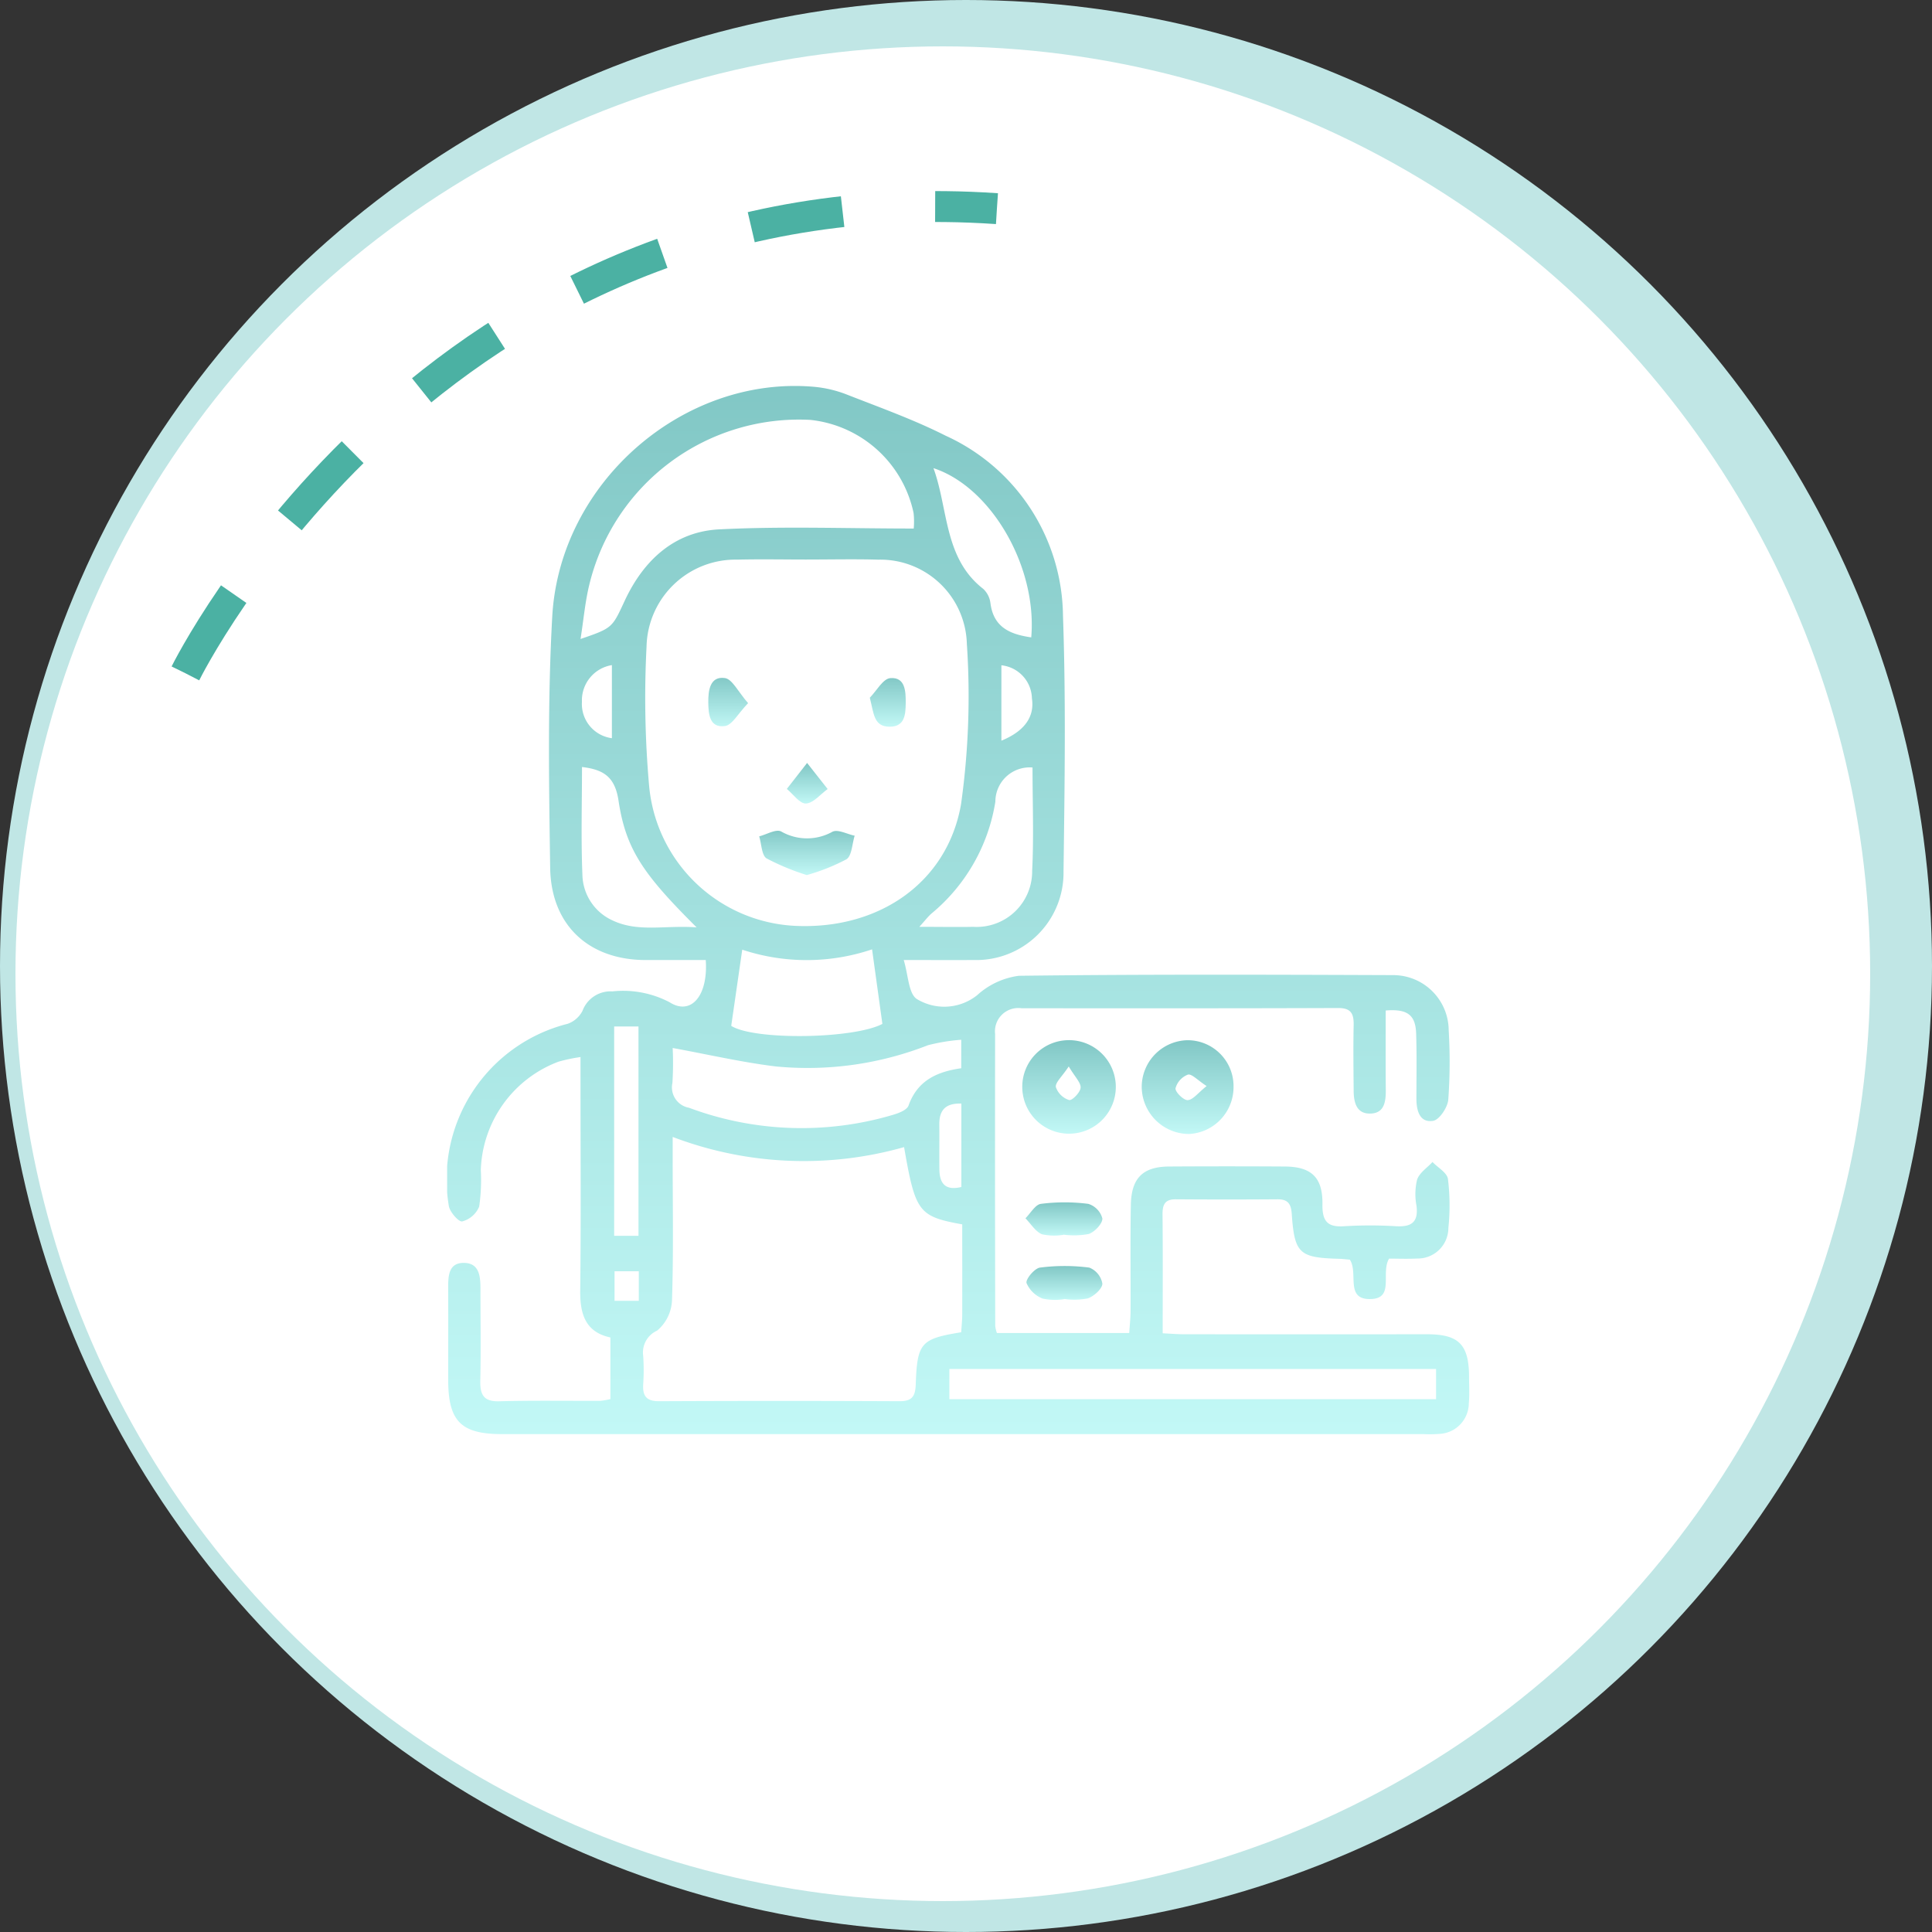 <svg xmlns="http://www.w3.org/2000/svg" xmlns:xlink="http://www.w3.org/1999/xlink" width="125" height="125" viewBox="0 0 125 125">
  <rect x="0" y="0" width="125" height="125" fill="#333333" stroke="none"/>
  <defs>
    <linearGradient id="linear-gradient" x1="0.5" x2="0.5" y2="1" gradientUnits="objectBoundingBox">
      <stop offset="0" stop-color="#81c7c5"/>
      <stop offset="1" stop-color="#c2f8f6"/>
    </linearGradient>
    <clipPath id="clip-path">
      <rect id="Rectángulo_403567" data-name="Rectángulo 403567" width="66.14" height="67.823" fill="url(#linear-gradient)"/>
    </clipPath>
  </defs>
  <g id="Grupo_1103251" data-name="Grupo 1103251" transform="translate(-527 -1682.811)">
    <circle id="Elipse_11555" data-name="Elipse 11555" cx="62.5" cy="62.5" r="62.5" transform="translate(527 1682.811)" fill="#c0e6e5"/>
    <circle id="Elipse_11550" data-name="Elipse 11550" cx="60" cy="60" r="60" transform="translate(528 1685.811)" fill="#fff"/>
    <path id="Trazado_924878" data-name="Trazado 924878" d="M-8377-6842.439s16-32.561,52.5-30.061" transform="translate(8916 8568.811)" fill="none" stroke="#4bb1a3" stroke-width="2" stroke-dasharray="6 6"/>
    <g id="Grupo_1103233" data-name="Grupo 1103233" transform="translate(555.93 1707.783)">
      <g id="Grupo_1103232" data-name="Grupo 1103232" clip-path="url(#clip-path)">
        <path id="Trazado_925531" data-name="Trazado 925531" d="M10.563,65.545V61.562c-1.593-.341-1.971-1.482-1.953-3.026.054-4.45.019-8.9.019-13.352V43.419a10.686,10.686,0,0,0-1.427.3,7.758,7.758,0,0,0-5.024,7.014,11.9,11.9,0,0,1-.106,2.365,1.647,1.647,0,0,1-1.1.956C.755,54.1.16,53.435.108,53.042A10.373,10.373,0,0,1,7.8,41.267a1.723,1.723,0,0,0,.959-.841,1.936,1.936,0,0,1,1.93-1.255,6.477,6.477,0,0,1,3.7.7c1.377.884,2.507-.4,2.343-2.729-1.286,0-2.6,0-3.908,0-3.655-.012-6.1-2.248-6.158-5.964-.08-5.416-.168-10.849.134-16.251C7.281,6.227,15.3-.685,23.733.054a7.732,7.732,0,0,1,2.123.5c2.148.842,4.332,1.621,6.389,2.66a12.948,12.948,0,0,1,7.6,11.671c.194,5.5.106,11.015.035,16.522a5.649,5.649,0,0,1-5.832,5.733c-1.366.013-2.732,0-4.507,0,.3,1,.306,2.133.828,2.512a3.412,3.412,0,0,0,3.92-.233,4.973,4.973,0,0,1,2.7-1.258c8.07-.1,16.142-.073,24.213-.043A3.589,3.589,0,0,1,64.8,41.691a34.062,34.062,0,0,1-.027,4.489c-.044.5-.575,1.3-.978,1.365-.859.142-1.082-.64-1.083-1.421,0-1.41.029-2.821-.018-4.23-.04-1.205-.572-1.6-1.969-1.487,0,1.7-.011,3.413.005,5.125.007.764-.086,1.518-.991,1.544s-1.082-.717-1.088-1.482c-.011-1.41-.03-2.821,0-4.23.016-.744-.162-1.12-1-1.117-6.826.026-13.653.016-20.479.016a1.509,1.509,0,0,0-1.719,1.666q-.013,9.452.008,18.9a2.258,2.258,0,0,0,.109.447h8.561c.031-.487.084-.953.087-1.419.01-2.291-.024-4.584.018-6.874.032-1.743.785-2.472,2.479-2.482q3.735-.023,7.47,0c1.729.01,2.474.695,2.447,2.456-.018,1.117.359,1.48,1.411,1.408a27.5,27.5,0,0,1,3.347,0c.963.052,1.462-.226,1.328-1.32a3.978,3.978,0,0,1,.04-1.7c.153-.443.65-.761.994-1.135.35.365.947.694,1,1.1a14.059,14.059,0,0,1,.028,3.163,1.982,1.982,0,0,1-2.024,1.981c-.632.033-1.266.006-1.813.006-.564.948.4,2.621-1.255,2.617-1.592,0-.721-1.693-1.282-2.548-.213-.018-.463-.05-.713-.057-2.564-.072-2.87-.338-3.048-2.921-.047-.682-.29-.933-.933-.928q-3.284.025-6.568,0c-.69-.006-.864.327-.858.978.025,2.509.01,5.019.01,7.691.5.024.952.063,1.4.063q7.857.007,15.714,0c2.048,0,2.7.668,2.708,2.748,0,.573.037,1.15-.016,1.717A1.994,1.994,0,0,1,64.216,67.8a8.321,8.321,0,0,1-1.029.015H3.552C.893,67.814.07,66.983.068,64.3c0-1.983.008-3.966,0-5.949-.005-.8.037-1.636,1.041-1.614.975.022,1.045.873,1.046,1.659,0,1.983.034,3.966-.01,5.948-.02.925.217,1.373,1.219,1.346,2.188-.059,4.379-.021,6.568-.03a4.436,4.436,0,0,0,.634-.113m12.7-54.317c-1.5,0-3-.03-4.506.006a5.758,5.758,0,0,0-5.859,5.636,64.449,64.449,0,0,0,.164,8.966,9.972,9.972,0,0,0,9.361,9.088c5.409.295,9.924-2.723,10.823-7.865a50.234,50.234,0,0,0,.376-10.379,5.6,5.6,0,0,0-5.724-5.444c-1.543-.044-3.09-.008-4.634-.009M33.333,54.246c-2.835-.514-3.039-.792-3.769-5a23.8,23.8,0,0,1-14.972-.659v1.487c0,3.036.057,6.073-.045,9.106a2.7,2.7,0,0,1-.963,1.94,1.549,1.549,0,0,0-.9,1.632,13.6,13.6,0,0,1,0,1.847c-.047.782.243,1.091,1.034,1.087q7.78-.036,15.56,0c.79,0,1.013-.305,1.04-1.083.095-2.706.333-2.952,2.941-3.379.023-.369.065-.755.067-1.141.007-1.927,0-3.854,0-5.834M30.188,9.225a5.2,5.2,0,0,0-.009-1.005A7.649,7.649,0,0,0,23.5,2.195,13.955,13.955,0,0,0,9.2,12.851c-.272,1.107-.37,2.259-.569,3.519,2.076-.709,2.044-.725,2.854-2.466,1.231-2.647,3.238-4.48,6.113-4.626,4.143-.21,8.3-.054,12.591-.054M63.983,63.6H32.494v1.956H63.983ZM14.592,42.836a20.459,20.459,0,0,1-.017,2.259A1.338,1.338,0,0,0,15.65,46.7a20.8,20.8,0,0,0,13.147.472c.388-.112.948-.314,1.055-.615.586-1.641,1.864-2.192,3.41-2.414V42.3a12.194,12.194,0,0,0-2.152.353,21.347,21.347,0,0,1-9.856,1.372c-2.194-.268-4.361-.771-6.662-1.192m3.791-1.43c1.506.947,7.941.843,9.777-.129-.229-1.654-.443-3.2-.667-4.823a13.231,13.231,0,0,1-8.4.021c-.24,1.66-.466,3.225-.713,4.931m19.49-16.718a2.219,2.219,0,0,0-2.4,2.207A11.789,11.789,0,0,1,31.33,34.14c-.225.2-.41.446-.779.854,1.353,0,2.423.021,3.493,0a3.591,3.591,0,0,0,3.806-3.62c.111-2.192.024-4.4.024-6.682M8.725,24.656c0,2.34-.069,4.661.027,6.974a3.319,3.319,0,0,0,1.917,2.934c1.679.812,3.435.311,5.472.465-3.446-3.427-4.578-5.04-5.053-8.2-.236-1.572-1-2.012-2.363-2.176m29.066-8.387c.394-4.589-2.608-9.736-6.326-10.948.966,2.646.674,5.834,3.219,7.809a1.507,1.507,0,0,1,.467.924c.2,1.559,1.257,2.017,2.64,2.215M12.38,41.441H10.806V54.983H12.38ZM35.86,22.95c1.49-.611,2.157-1.541,1.975-2.735a2.205,2.205,0,0,0-1.975-2.143ZM33.27,46.43c-1.035-.035-1.437.435-1.427,1.355.01.969-.006,1.938.005,2.907.011.929.407,1.383,1.422,1.133ZM10.659,18.06A2.31,2.31,0,0,0,8.721,20.44a2.231,2.231,0,0,0,1.938,2.349Zm.172,41.132H12.4V57.278H10.832Z" transform="translate(0 0)" fill="url(#linear-gradient)"/>
        <path id="Trazado_925532" data-name="Trazado 925532" d="M121.357,111.674a3.036,3.036,0,0,1-2.87,3.109,3.069,3.069,0,0,1-3.07-3.048,3.027,3.027,0,0,1,2.948-3.019,2.972,2.972,0,0,1,2.993,2.959m-1.742.007c-.586-.379-.964-.807-1.212-.739a1.312,1.312,0,0,0-.8.884c-.034.228.521.782.789.766.343-.02.663-.466,1.223-.911" transform="translate(-70.478 -66.386)" fill="url(#linear-gradient)"/>
        <path id="Trazado_925533" data-name="Trazado 925533" d="M98.488,108.713a3.026,3.026,0,1,1-2.919,3.047,3.014,3.014,0,0,1,2.919-3.047m.087,1.7c-.441.668-.883,1.047-.832,1.334a1.33,1.33,0,0,0,.859.839c.188.049.718-.492.741-.794.025-.329-.36-.691-.768-1.379" transform="translate(-58.358 -66.385)" fill="url(#linear-gradient)"/>
        <path id="Trazado_925534" data-name="Trazado 925534" d="M98.714,148.387a3.849,3.849,0,0,1-1.4-.036,1.873,1.873,0,0,1-1.043-1.005c-.067-.248.519-.953.868-1a12.483,12.483,0,0,1,3.193,0,1.367,1.367,0,0,1,.846,1.04c-.006.336-.542.808-.938.952a4.668,4.668,0,0,1-1.527.039v.007" transform="translate(-58.785 -89.304)" fill="url(#linear-gradient)"/>
        <path id="Trazado_925535" data-name="Trazado 925535" d="M98.547,137.761a3.64,3.64,0,0,1-1.393-.038c-.419-.188-.711-.676-1.058-1.033.333-.326.637-.885,1-.932a12.043,12.043,0,0,1,3.064,0,1.351,1.351,0,0,1,.914.949c.005.342-.5.864-.879,1a5.211,5.211,0,0,1-1.651.042v.011" transform="translate(-58.68 -82.84)" fill="url(#linear-gradient)"/>
        <path id="Trazado_925536" data-name="Trazado 925536" d="M54.937,76.779a15.465,15.465,0,0,1-2.6-1.077c-.322-.2-.329-.936-.479-1.428.481-.12,1.08-.488,1.421-.316a3.367,3.367,0,0,0,3.314.02c.354-.179.955.155,1.442.254-.166.526-.18,1.3-.531,1.526a12.929,12.929,0,0,1-2.569,1.021" transform="translate(-31.668 -45.134)" fill="url(#linear-gradient)"/>
        <path id="Trazado_925537" data-name="Trazado 925537" d="M45.968,50.14c-.655.681-1.026,1.413-1.489,1.48-1,.144-1.08-.759-1.086-1.541s.121-1.7,1.077-1.562c.478.068.853.889,1.5,1.623" transform="translate(-26.497 -29.618)" fill="url(#linear-gradient)"/>
        <path id="Trazado_925538" data-name="Trazado 925538" d="M70.232,49.81c.44-.447.853-1.23,1.325-1.269.977-.081,1.006.864,1,1.626-.009.722-.06,1.508-1.016,1.517-1.056.01-1.038-.823-1.307-1.874" transform="translate(-42.887 -29.638)" fill="url(#linear-gradient)"/>
        <path id="Trazado_925539" data-name="Trazado 925539" d="M57.765,62.648l1.326,1.685c-.464.337-.915.911-1.4.937-.4.022-.825-.6-1.239-.943l1.309-1.679" transform="translate(-34.474 -38.255)" fill="url(#linear-gradient)"/>
      </g>
    </g>
  </g>
</svg>
